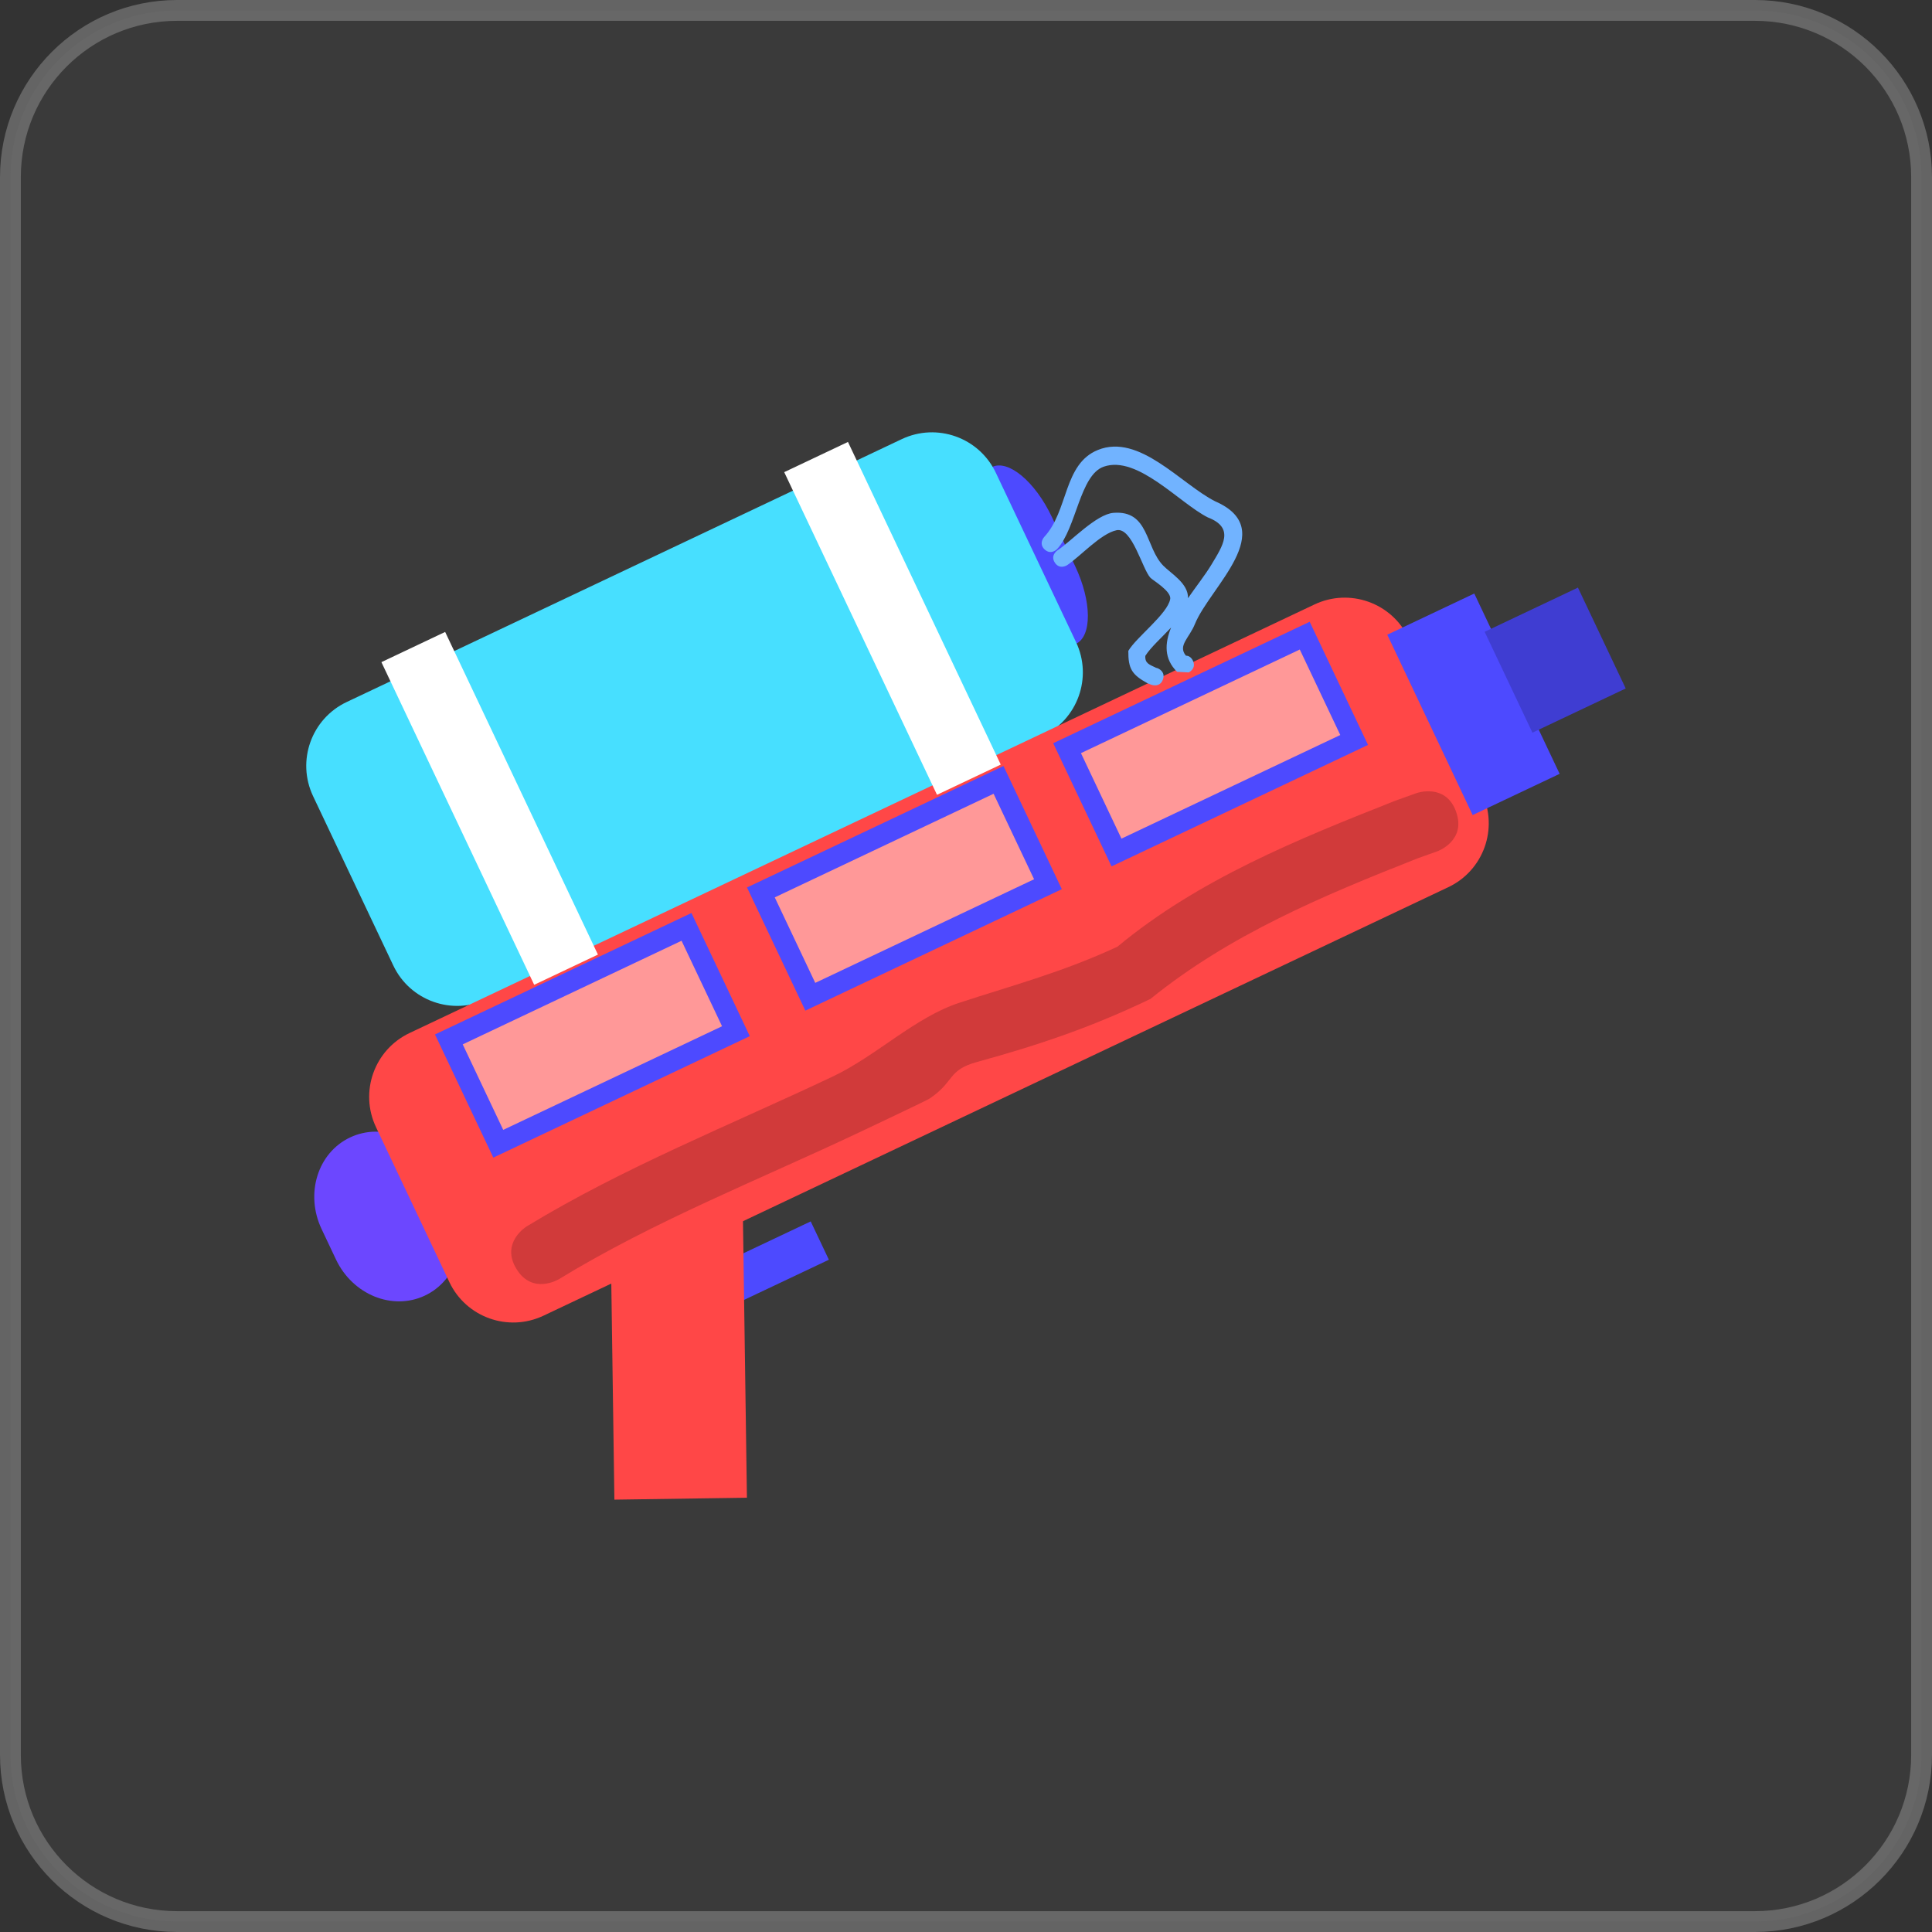 <svg version="1.1" xmlns="http://www.w3.org/2000/svg" xmlns:xlink="http://www.w3.org/1999/xlink" width="46.37" height="46.37" viewBox="0,0,46.37,46.37"><rect x="0" y="0" width="46.37" height="46.37" fill="#333333" stroke="none"/><g transform="translate(-296.815,-156.815)"><g data-paper-data="{&quot;isPaintingLayer&quot;:true}" fill-rule="nonzero" stroke-linecap="butt" stroke-linejoin="miter" stroke-miterlimit="10" stroke-dasharray="" stroke-dashoffset="0" style="mix-blend-mode: normal"><path d="M301.065,202.935c-2.209,0 -4,-1.791 -4,-4v-37.87c0,-2.209 1.791,-4 4,-4h37.87c2.209,0 4,1.791 4,4v37.87c0,2.209 -1.791,4 -4,4z" fill-opacity="0.129" fill="#737373" stroke-opacity="0.557" stroke="#8a8a8a" stroke-width="0.5"/><path d="M322.637,172.269c-0.391,0.185 -1.033,-0.351 -1.434,-1.198l-0.559,-1.18c-0.401,-0.847 -0.409,-1.683 -0.018,-1.868v0c0.391,-0.185 1.033,0.351 1.434,1.198l0.559,1.18c0.401,0.847 0.409,1.683 0.018,1.868z" fill="#4d4aff" stroke="none" stroke-width="0"/><path d="M314.466,188.112l-0.436,-0.92l2.243,-1.062l0.436,0.92z" fill="#4d4aff" stroke="none" stroke-width="0"/><path d="M311.561,192.808l-0.11,-7.698l3.181,-0.046l0.11,7.698z" fill="#ff4747" stroke="none" stroke-width="0"/><path d="M307.014,187.91c-0.778,0.368 -1.734,-0.019 -2.135,-0.866l-0.345,-0.729c-0.401,-0.847 -0.095,-1.832 0.683,-2.2v0c0.778,-0.368 1.734,0.019 2.135,0.866l0.345,0.729c0.401,0.847 0.095,1.832 -0.683,2.2z" fill="#6c47ff" stroke="none" stroke-width="0"/><path d="M308.513,180.794c-0.847,0.401 -1.858,0.04 -2.259,-0.807l-1.925,-4.064c-0.401,-0.847 -0.04,-1.858 0.807,-2.259l13.321,-6.309c0.847,-0.401 1.858,-0.04 2.259,0.807l1.925,4.064c0.401,0.847 0.04,1.858 -0.807,2.259z" fill="#47dfff" stroke="none" stroke-width="0"/><path d="M309.859,188.393c-0.847,0.401 -1.858,0.04 -2.259,-0.807l-1.761,-3.719c-0.401,-0.847 -0.04,-1.858 0.807,-2.259l21.717,-10.285c0.847,-0.401 1.858,-0.04 2.259,0.807l1.761,3.719c0.401,0.847 0.04,1.858 -0.807,2.259z" fill="#ff4747" stroke="none" stroke-width="0"/><path d="M325.276,172.55c0.058,0.003 0.126,0.029 0.17,0.122c0.091,0.192 -0.101,0.282 -0.101,0.282l-0.279,-0.015c-0.314,-0.308 -0.299,-0.681 -0.143,-1.063c-0.225,0.241 -0.486,0.471 -0.619,0.68c-0.012,0.184 0.102,0.21 0.256,0.286l0.038,0.011c0,0 0.2,0.071 0.128,0.271c-0.071,0.2 -0.271,0.128 -0.271,0.128l-0.093,-0.035c-0.379,-0.208 -0.469,-0.347 -0.466,-0.78c0.192,-0.329 0.941,-0.886 1.005,-1.243c0.034,-0.19 -0.419,-0.452 -0.474,-0.511c-0.195,-0.206 -0.439,-1.22 -0.813,-1.142c-0.38,0.08 -0.872,0.63 -1.187,0.839c0,0 -0.177,0.117 -0.294,-0.06c-0.117,-0.177 0.06,-0.294 0.06,-0.294c0.324,-0.214 0.935,-0.87 1.346,-0.902c0.858,-0.068 0.76,0.821 1.194,1.266c0.186,0.191 0.608,0.428 0.595,0.782c0.203,-0.292 0.42,-0.568 0.559,-0.799c0.274,-0.457 0.575,-0.887 -0.084,-1.14c-0.683,-0.345 -1.687,-1.497 -2.495,-1.218c-0.578,0.199 -0.657,1.477 -1.12,1.977c0,0 -0.144,0.155 -0.3,0.011c-0.155,-0.144 -0.011,-0.3 -0.011,-0.3c0.586,-0.63 0.456,-1.749 1.288,-2.088c0.995,-0.405 1.996,0.819 2.815,1.232c1.558,0.679 -0.127,2.061 -0.485,2.944c-0.137,0.339 -0.415,0.517 -0.219,0.758z" fill="#71b3ff" stroke="none" stroke-width="0.5"/><path d="M332.16,176.377l-2.049,-4.328l2.088,-0.989l2.049,4.328z" fill="#4d4aff" stroke="none" stroke-width="0"/><path d="M333.595,174.4l-1.147,-2.421l2.239,-1.061l1.147,2.421z" fill="#3f3dd2" stroke="none" stroke-width="0"/><path d="M308.774,184.266l-1.186,-2.504l5.704,-2.701l1.186,2.504z" fill="#ff9898" stroke="#4d4aff" stroke-width="0.5"/><path d="M316.263,180.738l-1.186,-2.504l5.704,-2.701l1.186,2.504z" fill="#ff9898" stroke="#4d4aff" stroke-width="0.5"/><path d="M323.612,177.276l-1.186,-2.504l5.704,-2.701l1.186,2.504z" fill="#ff9898" stroke="#4d4aff" stroke-width="0.5"/><path d="M331.763,176.299c0.249,0.699 -0.45,0.948 -0.45,0.948l-0.463,0.165c-2.269,0.894 -4.519,1.834 -6.421,3.377c-1.424,0.684 -2.676,1.105 -4.163,1.514c-0.716,0.197 -0.533,0.47 -1.137,0.877c-0.076,0.051 -1.5,0.722 -1.686,0.811c-2.421,1.146 -4.917,2.123 -7.214,3.526c0,0 -0.634,0.386 -1.02,-0.248c-0.386,-0.634 0.248,-1.02 0.248,-1.02c2.345,-1.425 4.884,-2.43 7.351,-3.599c1.038,-0.492 1.971,-1.421 3.034,-1.768c1.314,-0.429 2.494,-0.741 3.794,-1.346c1.942,-1.615 4.334,-2.581 6.671,-3.504l0.509,-0.182c0,0 0.699,-0.249 0.948,0.45z" fill-opacity="0.396" fill="#8c2727" stroke="none" stroke-width="0.5"/><path d="M309.636,180.451l-3.667,-7.744l1.53,-0.725l3.667,7.744z" fill="#ffffff" stroke="none" stroke-width="0"/><path d="M319.304,175.891l-3.667,-7.744l1.53,-0.725l3.667,7.744z" fill="#ffffff" stroke="none" stroke-width="0"/></g></g></svg>